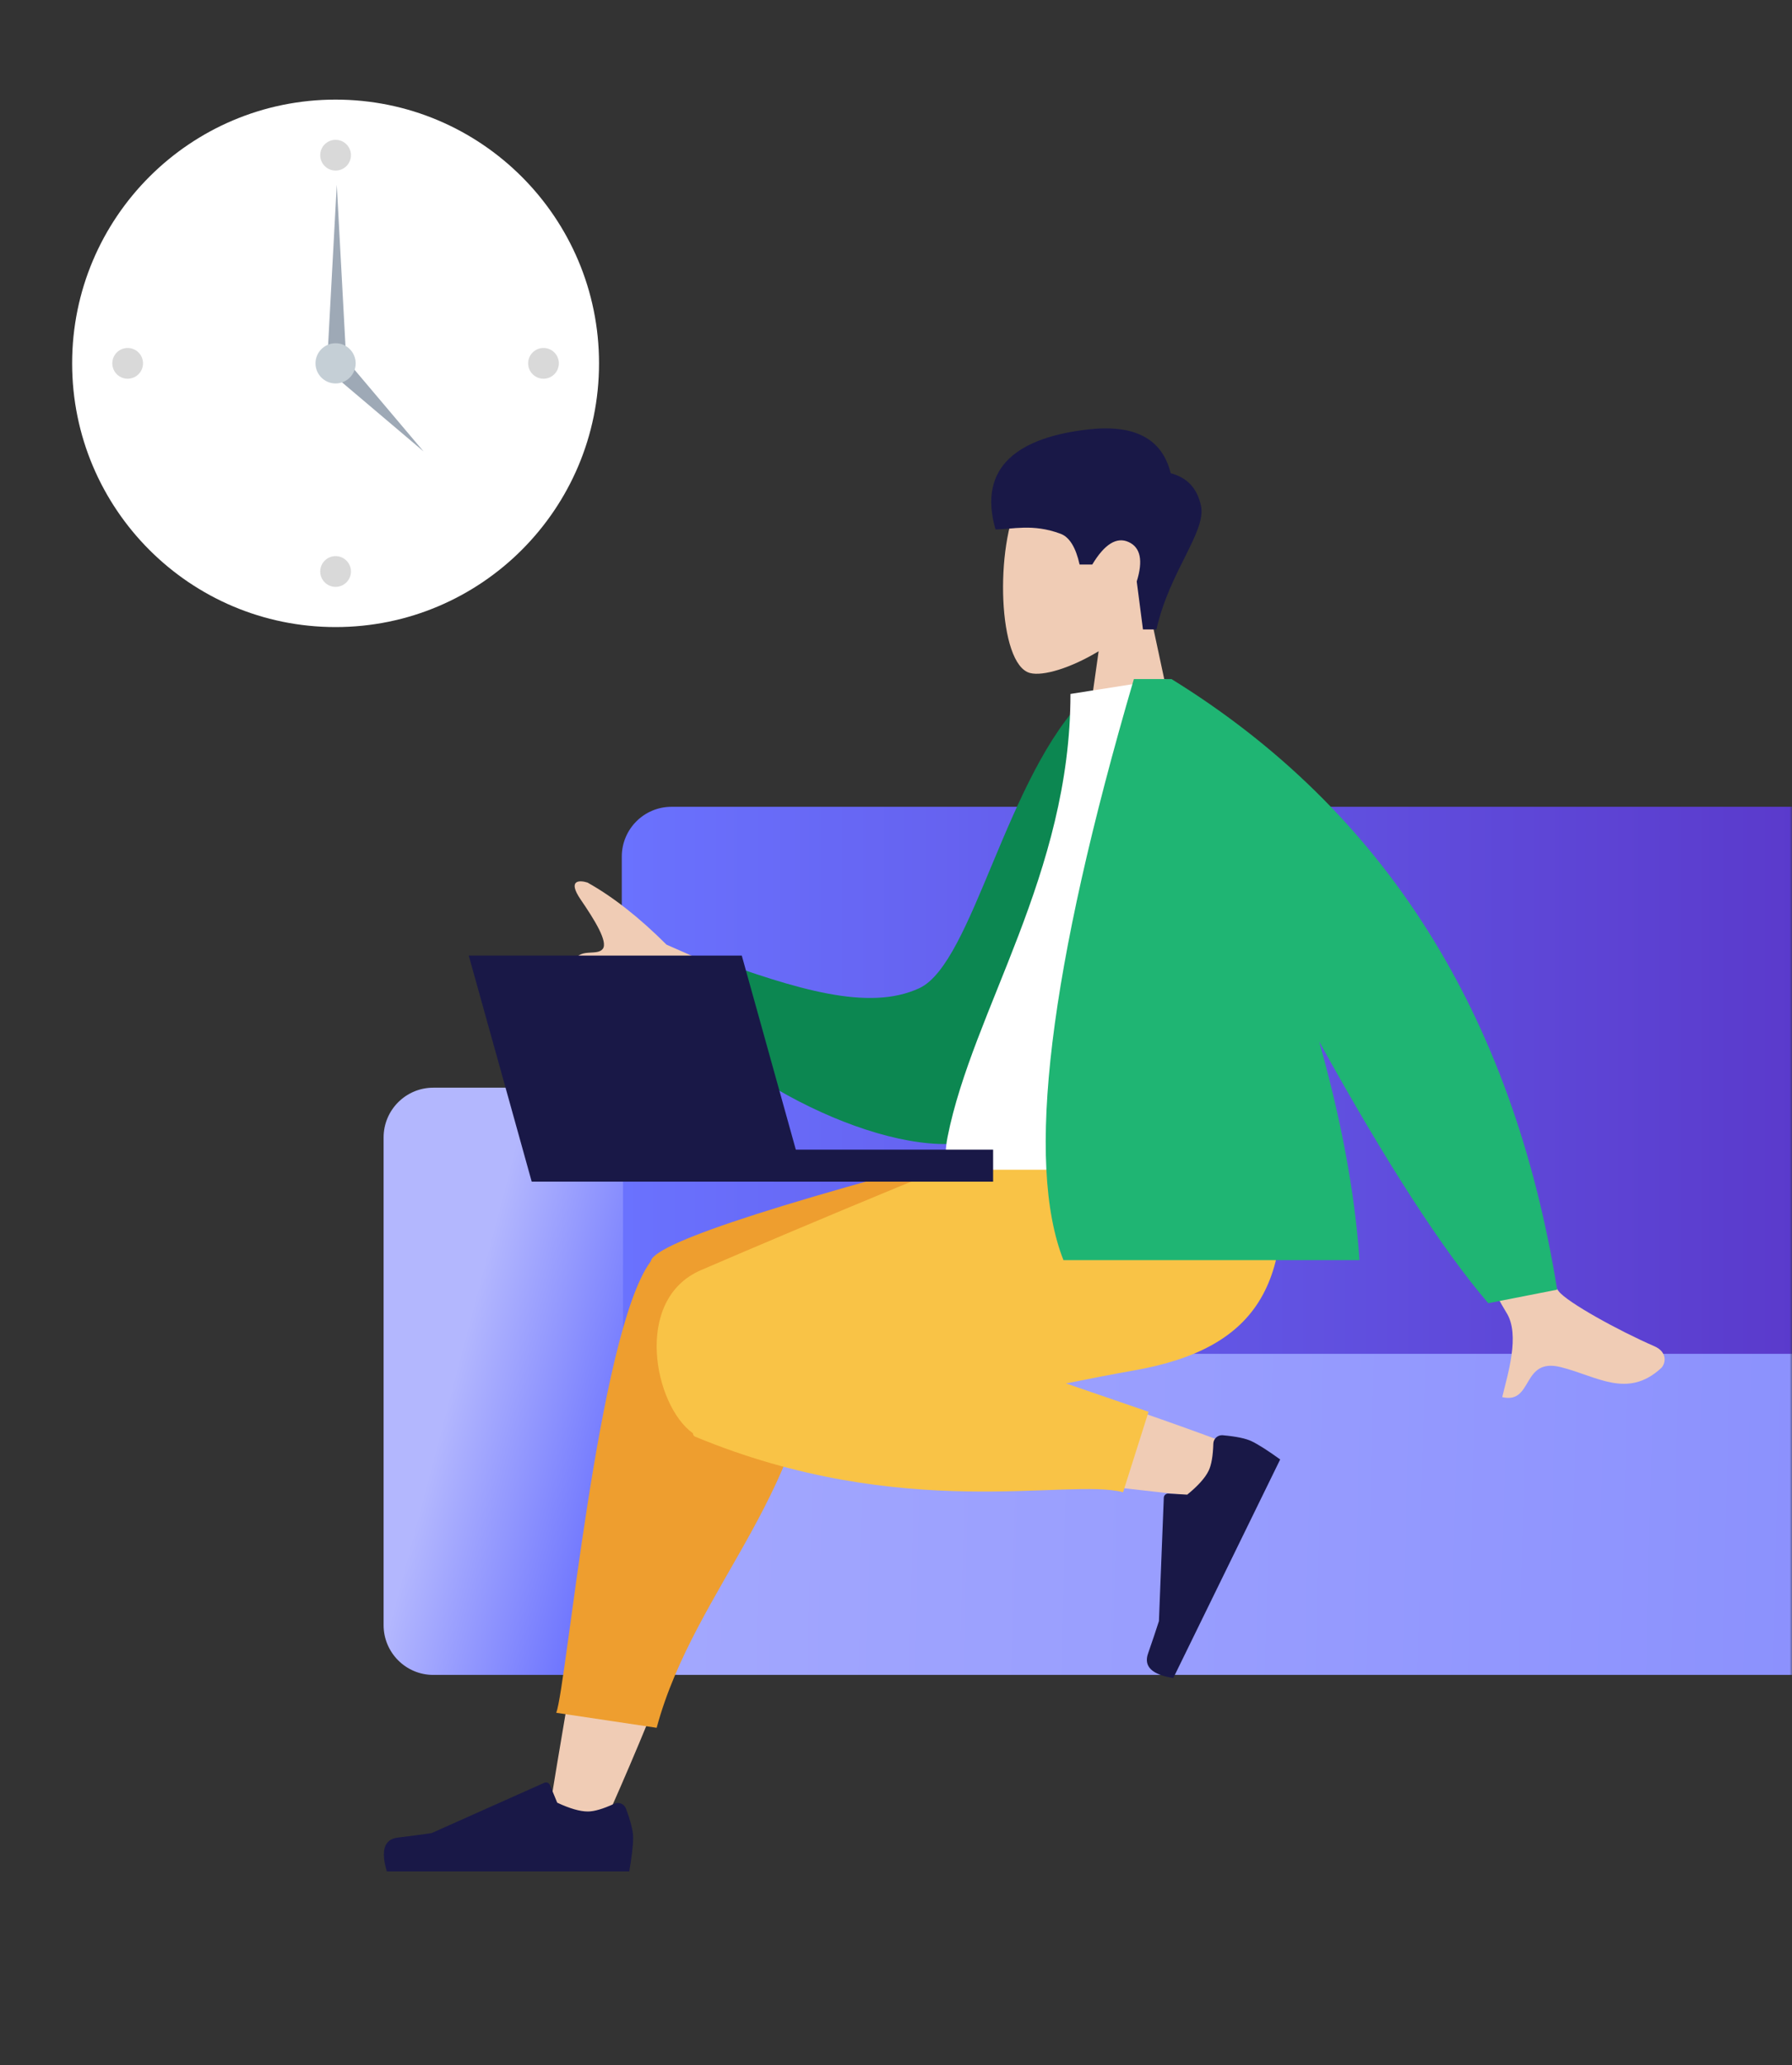 <svg width="375" height="432" viewBox="0 0 375 432" fill="none" xmlns="http://www.w3.org/2000/svg">
<rect x="0" y="0" width="375" height="432" fill="#333333" stroke="none"/>
<mask id="mask0" mask-type="alpha" maskUnits="userSpaceOnUse" x="0" y="0" width="375" height="432">
<rect width="375" height="432" fill="#C4C4C4"/>
</mask>
<g mask="url(#mask0)">
<mask id="mask1" mask-type="alpha" maskUnits="userSpaceOnUse" x="-21" y="-138" width="845" height="636">
<path d="M824 -138H-21V497.357H824V-138Z" fill="white"/>
</mask>
<g mask="url(#mask1)">
<path d="M527.776 321.529H140.519C134.773 321.529 130.117 316.862 130.117 311.105V179.207C130.117 173.45 134.774 168.783 140.519 168.783H527.776C533.522 168.783 538.178 173.451 538.178 179.207V311.105C538.178 316.863 533.522 321.529 527.776 321.529Z" fill="url(#paint0_linear)"/>
<path d="M90.673 350.395H119.98C125.725 350.395 130.382 345.728 130.382 339.971V237.968C130.382 232.211 125.724 227.545 119.98 227.545H90.673C84.928 227.545 80.271 232.212 80.271 237.968V339.971C80.271 345.728 84.928 350.395 90.673 350.395Z" fill="url(#paint1_linear)"/>
<path d="M526.06 283.215H142.129C135.494 283.215 130.115 288.606 130.115 295.255V338.355C130.115 345.004 135.494 350.395 142.129 350.395H526.06C532.696 350.395 538.075 345.004 538.075 338.355V295.255C538.075 288.606 532.695 283.215 526.06 283.215Z" fill="url(#paint2_linear)"/>
<path d="M229.883 217.724H205.878C205.587 217.724 205.351 217.487 205.351 217.195V196.347H206.406V216.667H229.883V217.724Z" fill="white"/>
</g>
<path d="M70.225 131.185C100.673 131.185 125.355 106.484 125.355 76.012C125.355 45.541 100.673 20.839 70.225 20.839C39.778 20.839 15.095 45.541 15.095 76.012C15.095 106.484 39.778 131.185 70.225 131.185Z" fill="white"/>
<path d="M70.226 35.684C72.001 35.684 73.44 34.244 73.44 32.468C73.44 30.691 72.001 29.251 70.226 29.251C68.451 29.251 67.012 30.691 67.012 32.468C67.012 34.244 68.451 35.684 70.226 35.684Z" fill="black" fill-opacity="0.15"/>
<path d="M26.714 79.229C28.489 79.229 29.928 77.789 29.928 76.012C29.928 74.236 28.489 72.796 26.714 72.796C24.939 72.796 23.5 74.236 23.5 76.012C23.5 77.789 24.939 79.229 26.714 79.229Z" fill="black" fill-opacity="0.15"/>
<path d="M113.735 79.229C115.51 79.229 116.949 77.789 116.949 76.012C116.949 74.236 115.51 72.796 113.735 72.796C111.96 72.796 110.521 74.236 110.521 76.012C110.521 77.789 111.96 79.229 113.735 79.229Z" fill="black" fill-opacity="0.15"/>
<path d="M70.226 122.774C72.001 122.774 73.44 121.333 73.44 119.557C73.44 117.781 72.001 116.341 70.226 116.341C68.451 116.341 67.012 117.781 67.012 119.557C67.012 121.333 68.451 122.774 70.226 122.774Z" fill="black" fill-opacity="0.15"/>
<path d="M70.473 38.653L72.451 75.27H68.495L70.473 38.653Z" fill="#9EA9B6"/>
<path d="M88.633 94.437L69.51 78.242L72.452 75.298L88.633 94.437Z" fill="#9EA9B6"/>
<path d="M70.226 80.219C72.547 80.219 74.428 78.335 74.428 76.013C74.428 73.69 72.547 71.806 70.226 71.806C67.904 71.806 66.023 73.69 66.023 76.013C66.023 78.335 67.904 80.219 70.226 80.219Z" fill="#C5CFD6"/>
<path d="M240.485 127.38C244.662 122.468 247.489 116.447 247.017 109.7C245.656 90.262 218.652 94.538 213.399 104.349C208.146 114.16 208.77 139.046 215.559 140.799C218.266 141.498 224.034 139.785 229.904 136.24L226.219 162.359H247.975L240.485 127.38Z" fill="#F0CCB5"/>
<path d="M242 131.68C244.728 119.508 252.501 111.211 251.314 105.771C250.522 102.144 248.413 99.888 244.986 99.004C243.213 91.814 237.497 88.755 227.836 89.829C213.345 91.44 204.501 97.475 208.32 110.754C211.831 110.754 216.07 109.48 221.931 111.662C223.791 112.354 225.121 114.501 225.921 118.102H228.57C231.14 113.828 233.675 112.258 236.173 113.391C238.672 114.523 239.24 117.275 237.877 121.645L239.182 131.68H242Z" fill="#191847"/>
<path d="M125.738 383.086C137.262 357.549 145.595 335.312 148.94 323.58C154.668 303.492 159.025 285.816 160.127 279.214C162.753 263.473 139.925 262.556 136.907 270.379C132.34 282.22 124.368 321.124 114.788 379.887L125.738 383.086ZM259.405 302.944C248.832 298.759 211.806 285.664 193.949 281.96C188.817 280.895 183.844 279.906 179.168 279.012C165.269 276.355 158.068 301.461 171.454 303.39C204.791 308.194 252.053 313.155 256.097 313.712C261.766 314.492 266.05 305.573 259.405 302.944Z" fill="#F0CCB5"/>
<path d="M170.638 272.103L227.827 242.954V236.609H221.025C165.697 250.725 137.425 259.771 136.208 263.748C136.195 263.791 136.183 263.834 136.172 263.877C136.144 263.913 136.117 263.95 136.09 263.987C125.125 279.086 118.558 352.799 116.403 358.318L137.414 361.457C145.451 331.616 171.166 310.827 170.483 275.087C170.667 274.038 170.714 273.044 170.638 272.103Z" fill="#EE9E2F"/>
<path d="M223.073 289.415C228.306 288.366 233.125 287.43 237.248 286.706C263.882 282.029 271.648 267.754 267.056 236.609H217.984C209.968 238.914 168.309 256.406 146.695 265.71C132.389 271.867 136.899 294.065 145 299.842C145.044 300.196 145.19 300.437 145.449 300.545C189.028 318.63 223.503 309.141 235.02 312.172L240.347 295.348L223.073 289.415Z" fill="#F9C346"/>
<path d="M255.875 300.254C258.715 300.512 260.729 300.93 261.919 301.509C263.366 302.212 265.358 303.482 267.895 305.319C267.066 307.015 259.611 322.256 245.532 351.043C241.063 350.341 239.3 348.635 240.242 345.924C241.184 343.213 241.944 340.951 242.522 339.136L243.54 313.325C243.56 312.828 243.976 312.437 244.47 312.452C244.479 312.452 244.487 312.453 244.496 312.453L248.443 312.681C250.697 310.844 252.186 309.184 252.91 307.702C253.499 306.498 253.831 304.602 253.906 302.013L253.906 302.013C253.935 301.019 254.76 300.229 255.748 300.247C255.79 300.248 255.833 300.25 255.875 300.254Z" fill="#191847"/>
<path d="M130.982 378.351C131.988 381.04 132.491 383.052 132.491 384.388C132.491 386.011 132.221 388.381 131.681 391.496C129.799 391.496 112.891 391.496 80.954 391.496C79.636 387.133 80.397 384.777 83.237 384.429C86.077 384.082 88.436 383.767 90.315 383.487L113.892 372.963C114.346 372.761 114.878 372.965 115.08 373.419C115.083 373.427 115.087 373.434 115.09 373.442L116.605 377.123C119.235 378.351 121.371 378.966 123.015 378.966C124.351 378.966 126.195 378.426 128.548 377.345L128.548 377.345C129.451 376.931 130.519 377.328 130.933 378.232C130.951 378.271 130.967 378.311 130.982 378.351Z" fill="#191847"/>
<path d="M172.063 211.95L139.475 197.62C133.766 191.925 128.253 187.595 122.937 184.633C121.347 184.126 118.631 183.973 121.529 188.211C124.427 192.449 127.284 197.037 126.126 198.522C124.968 200.007 121.614 198.368 120.289 200.783C119.406 202.393 125.06 204.319 137.251 206.561L161.658 225.298L172.063 211.95ZM303.815 215.897L285.385 219.558C303.92 254.143 313.859 272.472 315.204 274.548C318.23 279.216 315.407 287.773 314.364 292.279C320.907 293.804 318.327 283.944 326.607 286.003C334.164 287.882 340.572 292.704 347.619 286.201C348.485 285.401 349.12 282.902 346.166 281.62C338.806 278.426 327.933 272.446 326.17 270.124C323.766 266.958 316.314 248.882 303.815 215.897Z" fill="#F0CCB5"/>
<path d="M235.294 146.857L227.517 145.521C210.577 161.974 203.665 201.5 192.376 206.732C181.703 211.679 166.573 206.892 148.589 200.429L143.081 212.749C159.422 230.45 194.233 245.404 208.344 236.867C230.903 223.218 236.111 174.468 235.294 146.857Z" fill="#0C8751"/>
<path d="M269.196 244.713C238.013 244.713 215.075 244.713 200.383 244.713C197.239 244.713 197.831 240.167 198.286 237.873C203.532 211.398 224.01 182.859 224.01 145.172L243.859 142.055C260.277 168.493 265.954 201.043 269.196 244.713Z" fill="white"/>
<path d="M276.06 217.908C290.088 243.244 301.879 261.484 311.434 272.629L325.857 269.801C316.566 212.106 289.66 169.525 245.14 142.055H244.913H237.28C219.461 202.873 214.549 243.396 222.543 263.624H284.486C283.506 248.823 280.364 233.17 276.06 217.908H276.06Z" fill="#1FB573"/>
<path d="M207.822 240.506H161.847V247.204H207.822V240.506Z" fill="#191847"/>
<path d="M98.095 199.912H155.229L168.401 247.203H111.268L98.095 199.912Z" fill="#191847"/>
</g>
<defs>
<linearGradient id="paint0_linear" x1="130.117" y1="245.156" x2="538.178" y2="245.156" gradientUnits="userSpaceOnUse">
<stop stop-color="#6A72FE"/>
<stop offset="1" stop-color="#5015AA"/>
</linearGradient>
<linearGradient id="paint1_linear" x1="97.936" y1="277.273" x2="138.213" y2="287.878" gradientUnits="userSpaceOnUse">
<stop stop-color="#B3B7FE"/>
<stop offset="1" stop-color="#686FFE"/>
</linearGradient>
<linearGradient id="paint2_linear" x1="-26.977" y1="316.632" x2="716.976" y2="334.424" gradientUnits="userSpaceOnUse">
<stop stop-color="#B3B7FE"/>
<stop offset="1" stop-color="#6A71FD"/>
</linearGradient>
</defs>
</svg>
